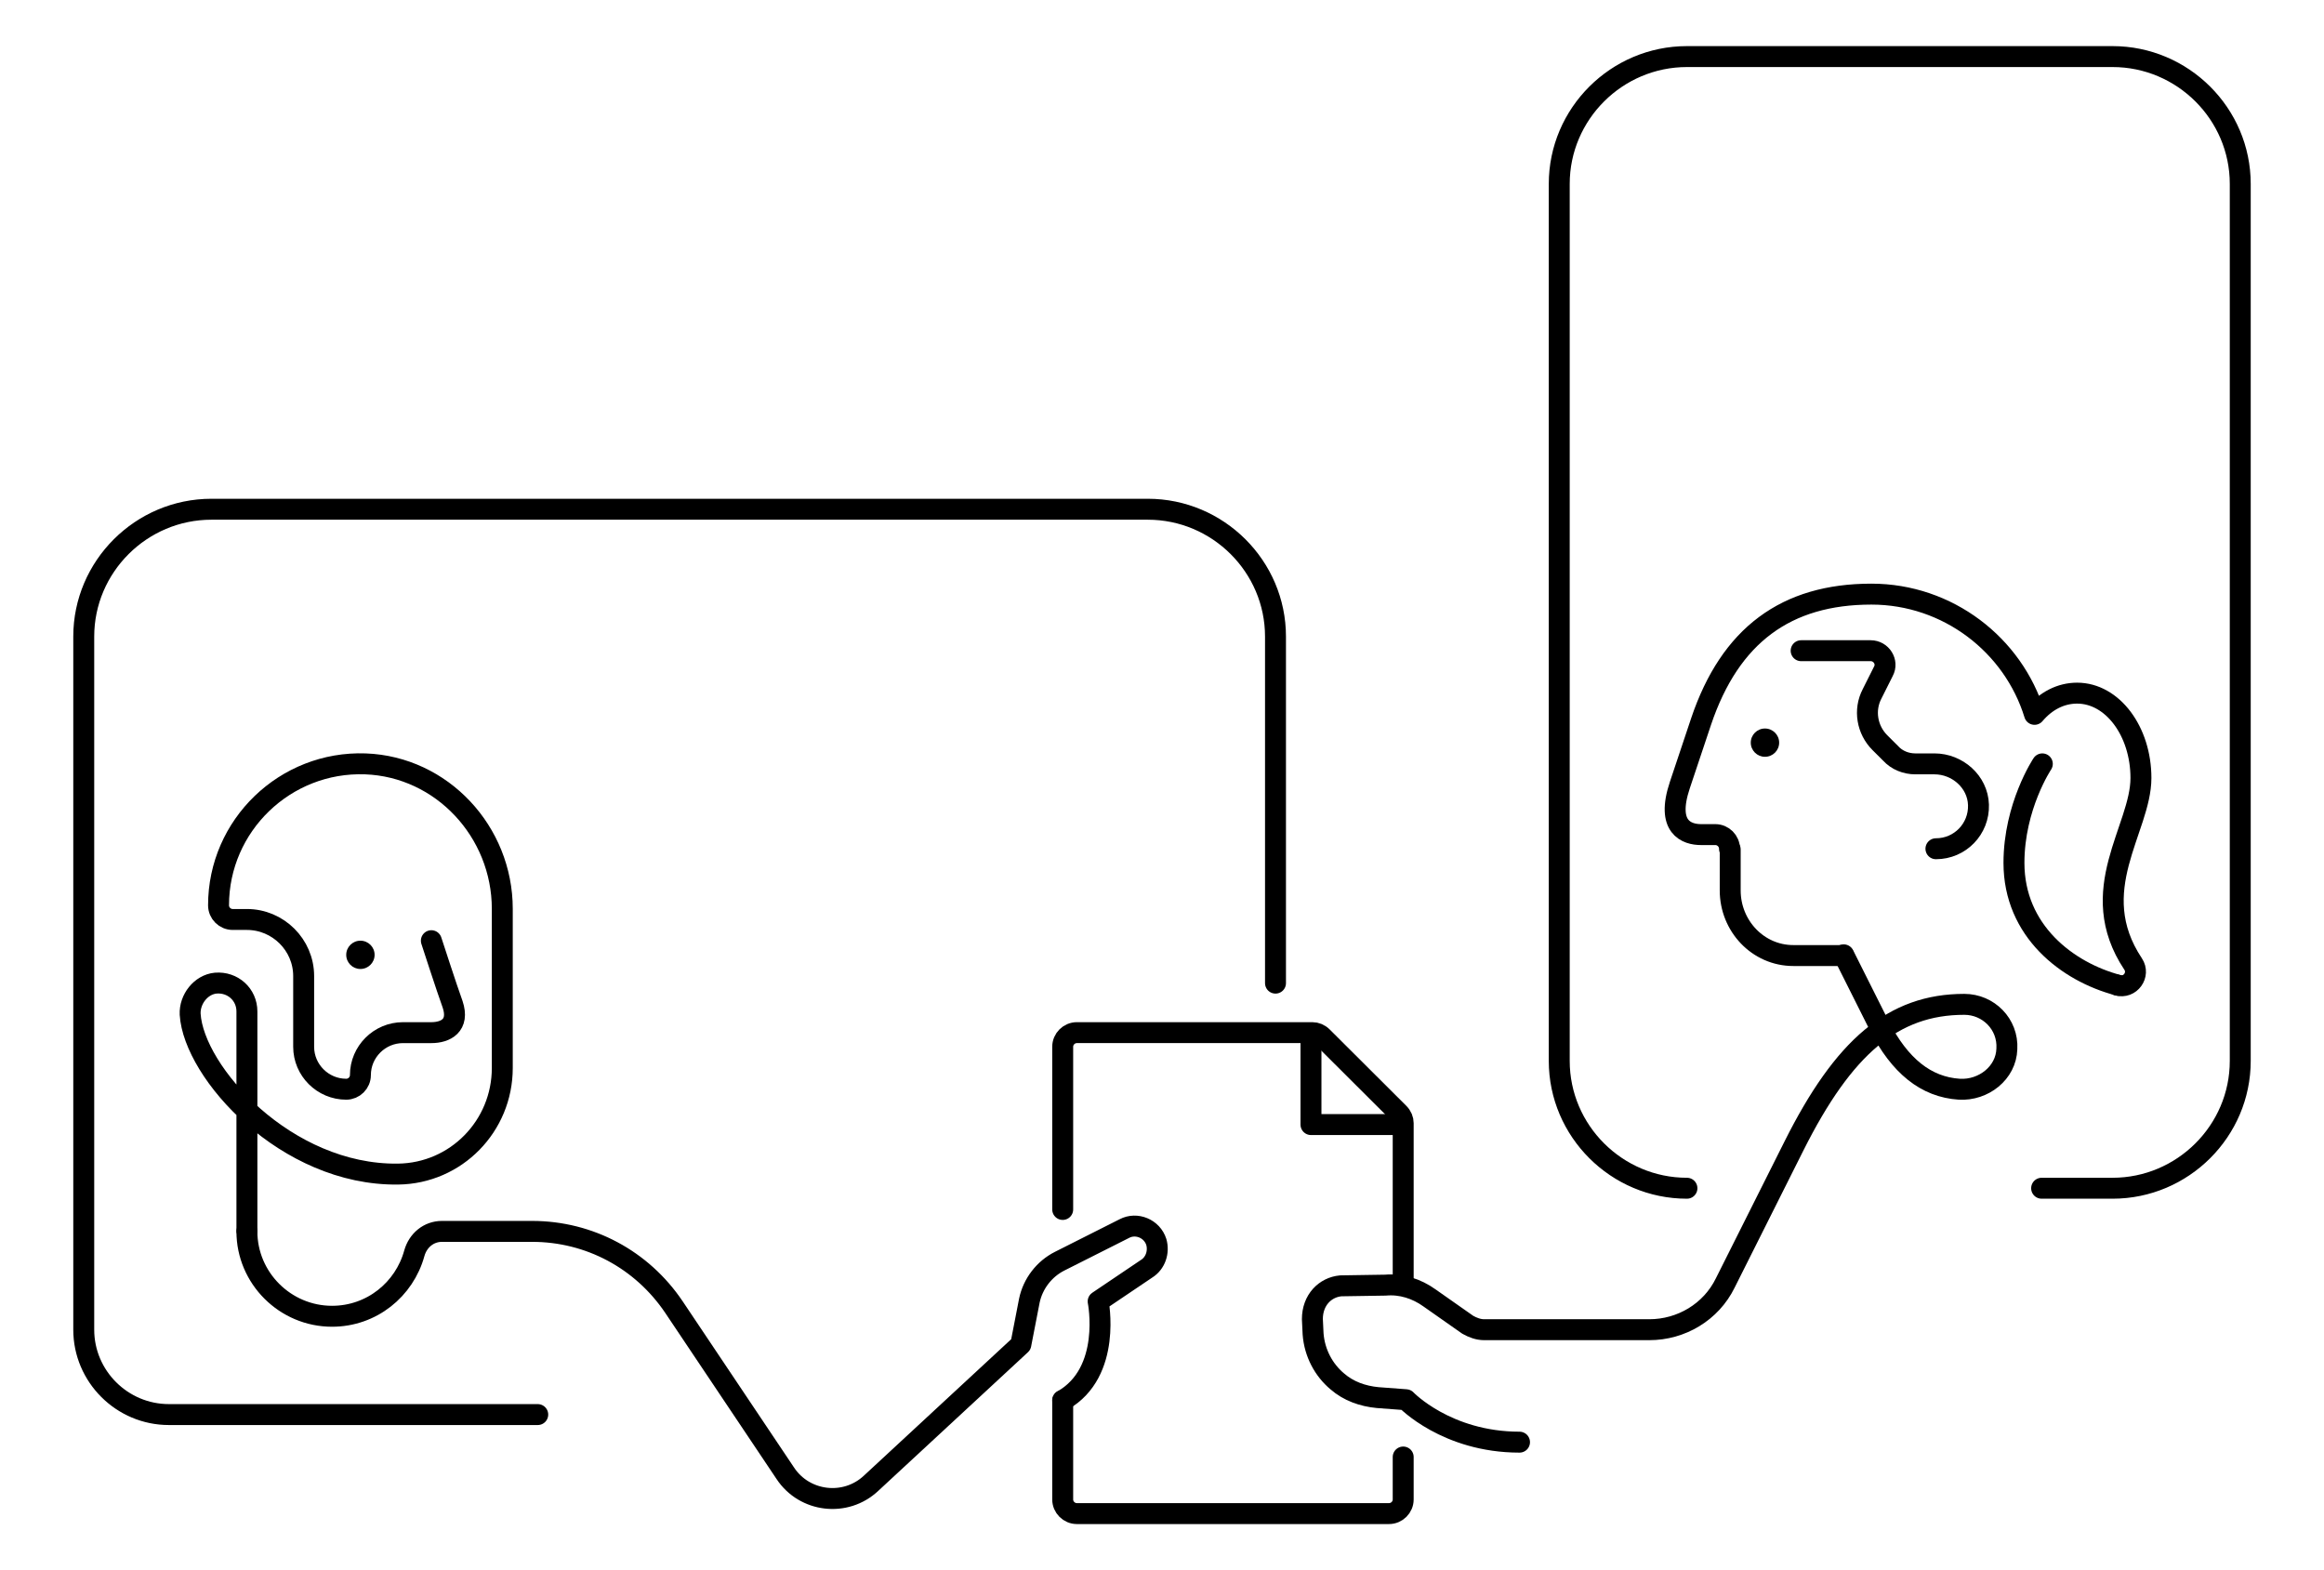<svg width="222" height="150" viewBox="0 0 222 150" fill="none" xmlns="http://www.w3.org/2000/svg">
<path d="M176.12 91.216L179.508 97.973C181.473 101.824 183.98 103.851 187.165 104.054C189.469 104.189 191.638 102.5 191.705 100.202C191.841 97.837 189.944 95.946 187.64 95.946C180.863 95.946 176.12 100 171.376 109.459L164.803 122.567C163.448 125.337 160.602 127.027 157.553 127.027H141.764C141.222 127.027 140.68 126.824 140.205 126.554L136.546 123.986C135.326 123.108 133.836 122.635 132.345 122.77L128.076 122.837C126.585 122.973 125.365 124.189 125.365 126.013L125.433 127.432C125.569 129.256 126.449 130.878 127.737 131.959C128.821 132.905 130.176 133.378 131.599 133.513L134.31 133.716C134.31 133.716 138.172 137.77 145.152 137.77" stroke="black" stroke-width="2" stroke-miterlimit="10" stroke-linecap="round" stroke-linejoin="round"/>
<path d="M195.026 113.513H201.803C208.511 113.513 214 108.04 214 101.351V17.567C214 10.878 208.511 5.405 201.803 5.405H161.145C154.436 5.405 148.947 10.878 148.947 17.567V101.351C148.947 108.04 154.436 113.513 161.145 113.513" stroke="black" stroke-width="2" stroke-miterlimit="10" stroke-linecap="round" stroke-linejoin="round"/>
<path d="M51.368 135.135H16.132C11.659 135.135 8 131.486 8 127.027V60.811C8 54.121 13.489 48.648 20.197 48.648H109.645C116.353 48.648 121.842 54.121 121.842 60.811V93.919" stroke="black" stroke-width="2" stroke-miterlimit="10" stroke-linecap="round" stroke-linejoin="round"/>
<path d="M176.12 91.284H171.309C167.921 91.284 165.278 88.446 165.278 85.067V81.148" stroke="black" stroke-width="2" stroke-miterlimit="10" stroke-linecap="round" stroke-linejoin="round"/>
<path d="M101.514 133.784V143.243C101.514 143.986 102.124 144.594 102.869 144.594H132.685C133.43 144.594 134.04 143.986 134.04 143.243V139.189" stroke="black" stroke-width="2" stroke-miterlimit="10" stroke-linecap="round" stroke-linejoin="round"/>
<path d="M101.514 115.54V100C101.514 99.257 102.124 98.648 102.869 98.648H125.366C125.705 98.648 126.044 98.784 126.315 99.054L133.633 106.351C133.904 106.621 134.04 106.959 134.04 107.297V122.297" stroke="black" stroke-width="2" stroke-miterlimit="10" stroke-linecap="round" stroke-linejoin="round"/>
<path d="M125.231 99.324V107.432H133.363" stroke="black" stroke-width="2" stroke-miterlimit="10" stroke-linecap="round" stroke-linejoin="round"/>
<path d="M101.513 133.784C106.256 131.081 104.901 124.325 104.901 124.325L109.509 121.217C110.39 120.676 110.728 119.595 110.457 118.649C110.051 117.365 108.56 116.757 107.408 117.365L101.242 120.473C99.751 121.217 98.666 122.635 98.328 124.257L97.515 128.446L83.216 141.69C80.777 143.987 76.847 143.514 75.017 140.744L64.378 124.865C61.329 120.338 56.315 117.635 50.826 117.635H45.269H42.22C40.932 117.635 39.916 118.514 39.577 119.73C38.628 123.176 35.511 125.744 31.716 125.744C27.244 125.744 23.585 122.095 23.585 117.635" stroke="black" stroke-width="2" stroke-miterlimit="10" stroke-linecap="round" stroke-linejoin="round"/>
<path d="M41.205 89.865C41.205 89.865 42.695 94.459 43.237 95.946C43.915 97.973 42.56 98.649 41.205 98.649H39.849H38.494C36.258 98.649 34.428 100.473 34.428 102.703C34.428 103.446 33.818 104.054 33.073 104.054C30.837 104.054 29.007 102.23 29.007 100V93.243C29.007 90.27 26.568 87.838 23.586 87.838H22.231C21.485 87.838 20.876 87.23 20.876 86.486C20.876 78.851 27.245 72.703 34.903 72.973C42.221 73.243 47.981 79.459 47.981 86.824V102.027C47.981 107.568 43.576 112.095 38.02 112.162C27.313 112.297 18.504 102.432 18.165 96.892C18.097 95.473 19.182 94.054 20.605 93.919C22.231 93.784 23.586 95 23.586 96.622V117.568" stroke="black" stroke-width="2" stroke-miterlimit="10" stroke-linecap="round" stroke-linejoin="round"/>
<path d="M34.428 92.567C35.177 92.567 35.784 91.962 35.784 91.216C35.784 90.47 35.177 89.865 34.428 89.865C33.68 89.865 33.073 90.47 33.073 91.216C33.073 91.962 33.68 92.567 34.428 92.567Z" fill="black"/>
<path d="M168.598 72.297C169.347 72.297 169.954 71.692 169.954 70.946C169.954 70.2 169.347 69.595 168.598 69.595C167.85 69.595 167.243 70.2 167.243 70.946C167.243 71.692 167.85 72.297 168.598 72.297Z" fill="black"/>
<path d="M184.929 81.081C187.233 81.081 189.062 79.189 188.994 76.892C188.927 74.662 186.962 72.973 184.793 72.973H182.964C182.083 72.973 181.202 72.635 180.592 71.959L179.575 70.946C178.356 69.73 178.017 67.838 178.83 66.284L179.914 64.122C180.389 63.243 179.711 62.162 178.694 62.162H172.054" stroke="black" stroke-width="2" stroke-miterlimit="10" stroke-linecap="round" stroke-linejoin="round"/>
<path d="M202.344 94.121C197.465 92.838 192.383 88.919 192.383 82.432C192.383 77.027 195.093 72.973 195.093 72.973" stroke="black" stroke-width="2" stroke-miterlimit="10" stroke-linecap="round" stroke-linejoin="round"/>
<path d="M165.21 81.081C165.21 80.338 164.6 79.73 163.855 79.73H162.499C161.144 79.73 159.111 79.054 160.466 75L162.499 68.919C165.278 60.676 170.631 56.757 178.763 56.757C186.081 56.757 192.315 61.622 194.348 68.243C195.432 66.96 196.855 66.216 198.414 66.216C201.802 66.216 204.513 69.865 204.513 74.324C204.513 79.189 199.091 85.068 203.767 92.095C204.445 93.108 203.496 94.46 202.276 94.122" stroke="black" stroke-width="2" stroke-miterlimit="10" stroke-linecap="round" stroke-linejoin="round"/>
</svg>
